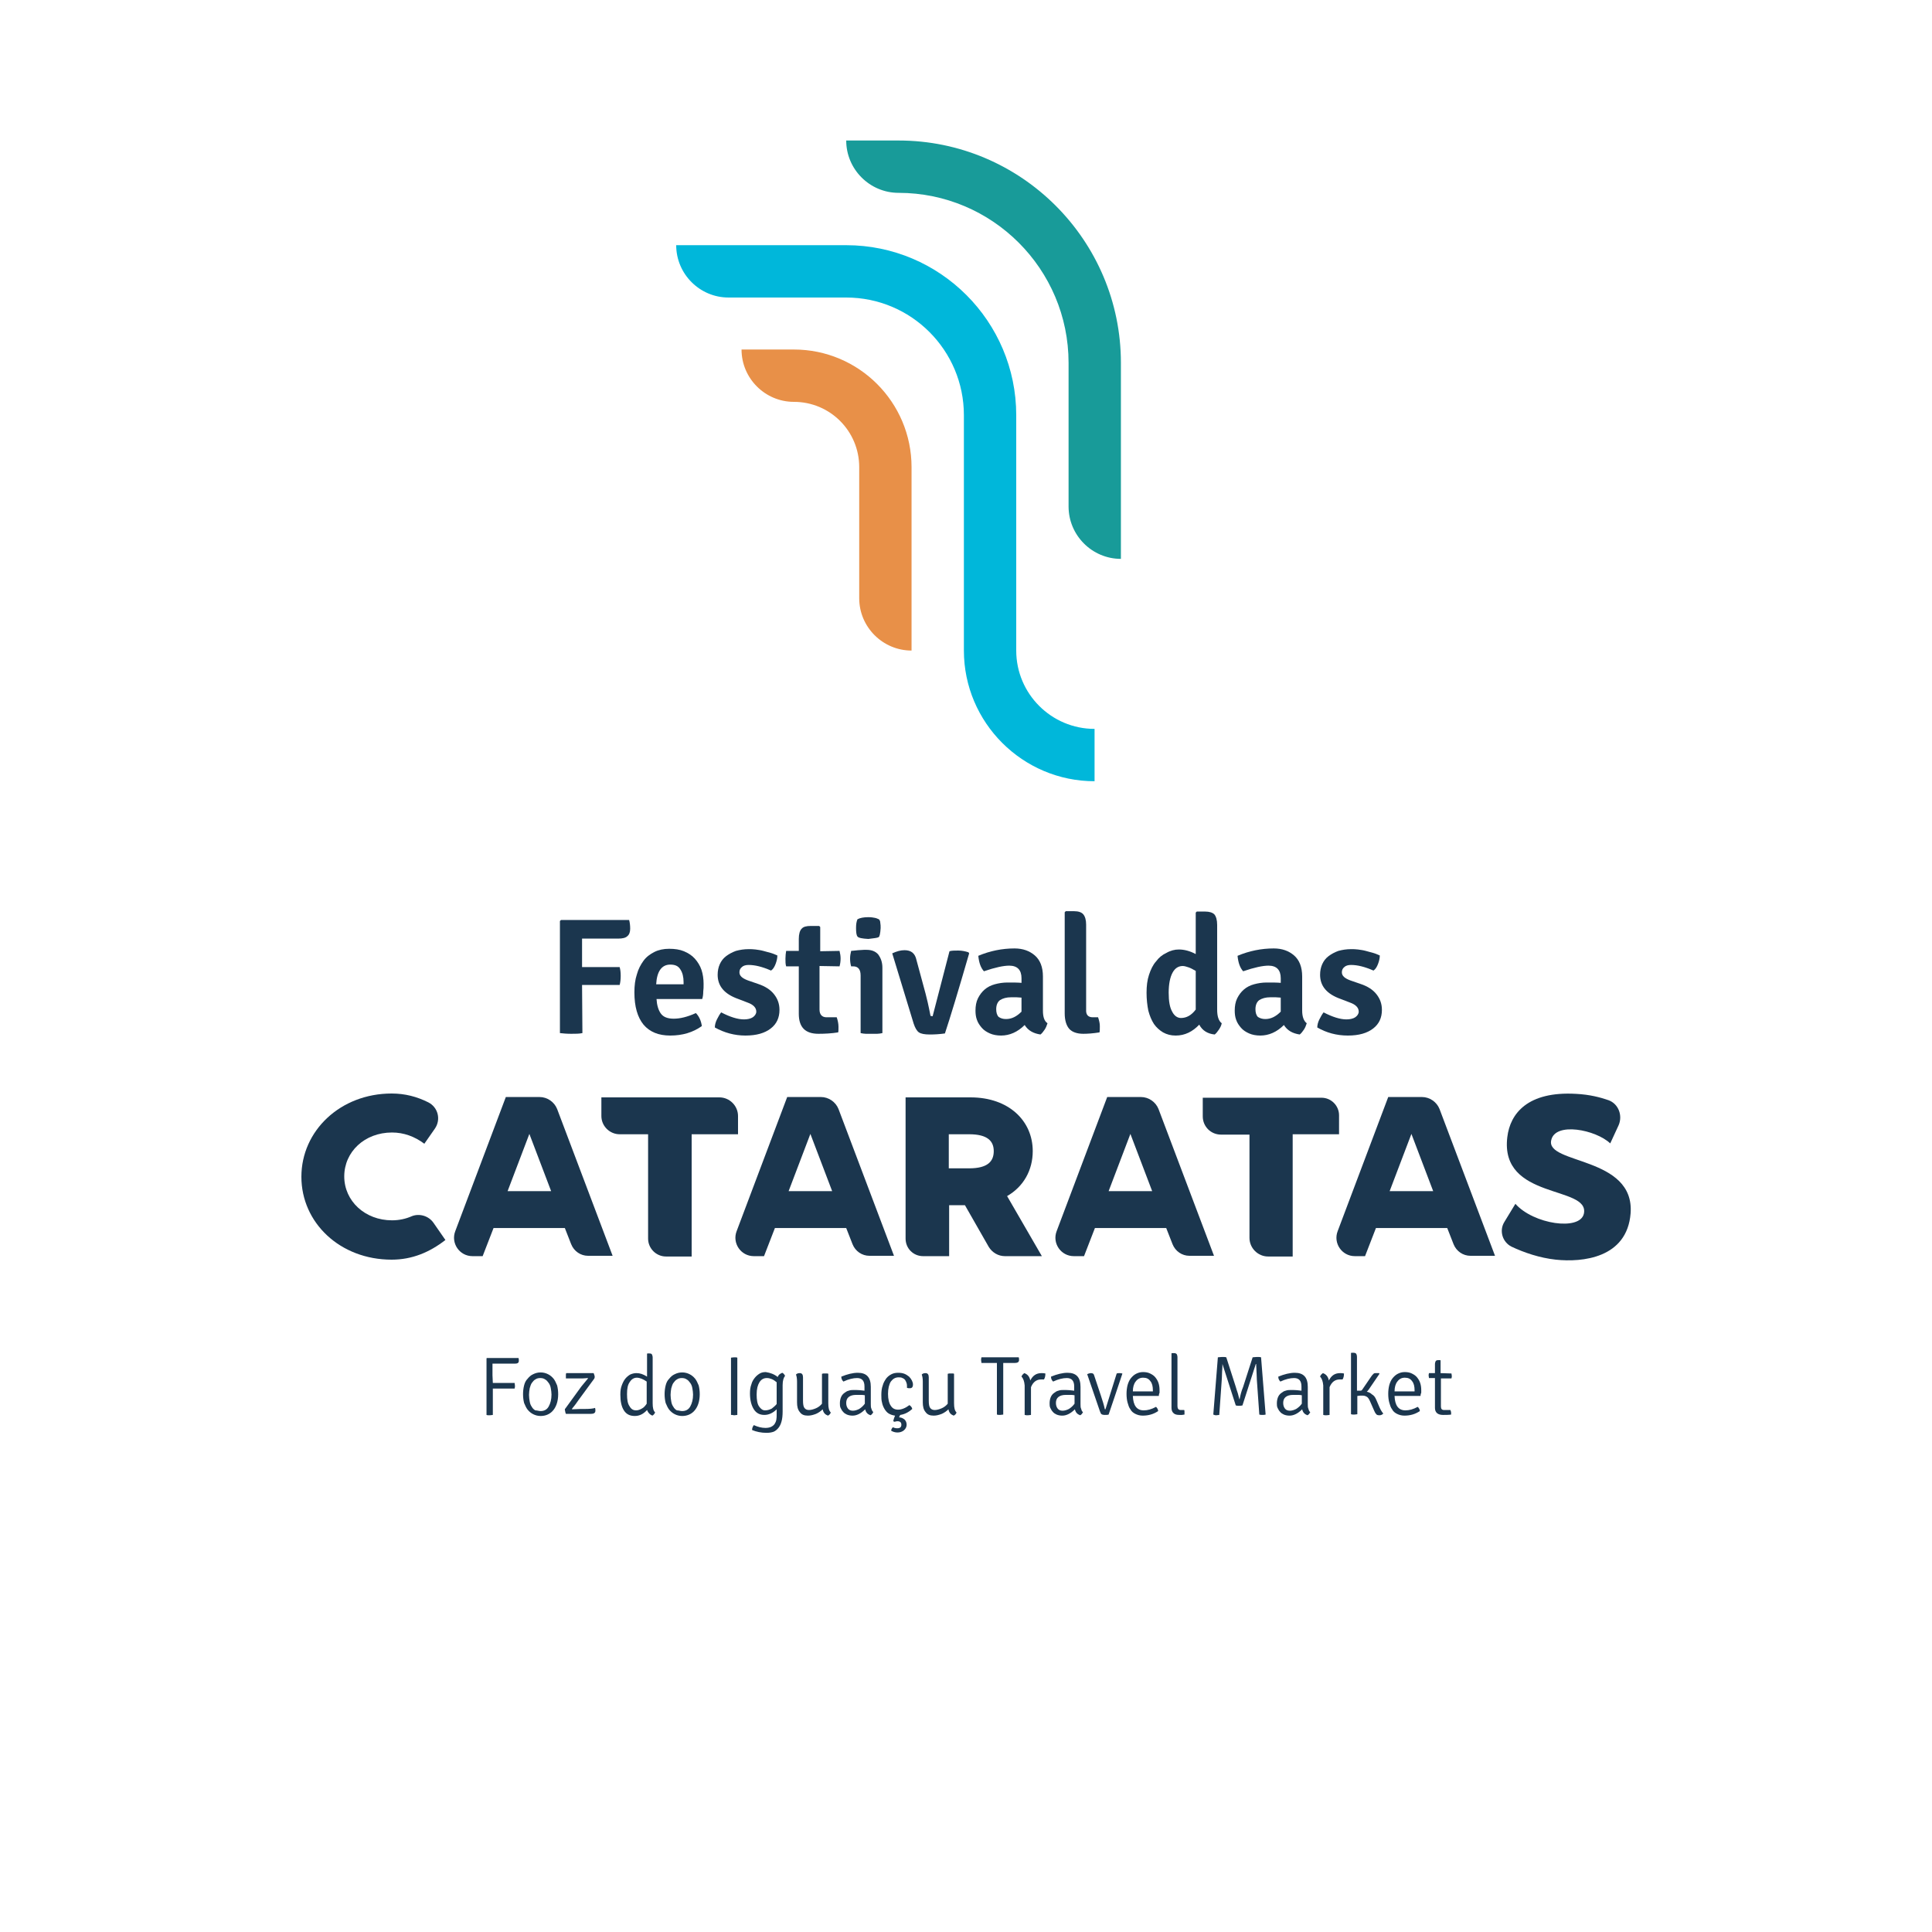 <?xml version="1.0" encoding="utf-8"?>
<!-- Generator: Adobe Illustrator 24.0.1, SVG Export Plug-In . SVG Version: 6.00 Build 0)  -->
<svg version="1.1" id="Camada_1" xmlns="http://www.w3.org/2000/svg" xmlns:xlink="http://www.w3.org/1999/xlink" x="0px" y="0px"
	 viewBox="0 0 550 550" style="enable-background:new 0 0 550 550;" xml:space="preserve">
<style type="text/css">
	.st0{fill:#189B99;}
	.st1{fill:#00B7DA;}
	.st2{fill:#E89048;}
	.st3{fill:#1B364E;}
</style>
<g>
	<g>
		<path class="st0" d="M304.2,144.2c0,8.2,6.7,14.9,14.9,14.9h0v-55.8c0-34.9-28.4-63.3-63.3-63.3h-14.9c0,8.2,6.7,14.9,14.9,14.9
			l0,0c26.7,0,48.4,21.7,48.4,48.4L304.2,144.2z"/>
		<path class="st1" d="M289.3,185.2v-67c0-26.7-21.7-48.4-48.4-48.4h-48.4l0,0c0,8.2,6.7,14.9,14.9,14.9h33.5
			c18.5,0,33.5,15,33.5,33.5v67c0,20.5,16.7,37.2,37.2,37.2v-14.9C299.3,207.5,289.3,197.5,289.3,185.2z"/>
		<g>
			<path class="st2" d="M244.6,170.3c0,8.2,6.7,14.9,14.9,14.9V133c0-18.5-15-33.5-33.5-33.5h-14.9c0,8.2,6.7,14.9,14.9,14.9h0
				c10.3,0,18.6,8.3,18.6,18.6L244.6,170.3L244.6,170.3z"/>
		</g>
	</g>
	<g>
		<g>
			<path class="st3" d="M165.8,294.1c-0.9,0.2-1.9,0.2-3.2,0.2s-2.3-0.1-3.2-0.2v-31.9l0.3-0.3h19.4c0.2,0.7,0.3,1.6,0.3,2.5
				c0,1-0.3,1.7-0.8,2.1c-0.5,0.5-1.4,0.7-2.6,0.7h-10.3l0,4.6v3.5h10.7c0.2,0.7,0.3,1.5,0.3,2.5c0,1-0.1,1.9-0.3,2.6h-10.7
				L165.8,294.1L165.8,294.1z"/>
			<path class="st3" d="M199.9,284.4h-13c0.1,1.7,0.5,3.1,1.2,4.1c0.7,1,1.9,1.5,3.7,1.5c1.8,0,3.9-0.5,6.3-1.6
				c0.9,0.9,1.5,2.2,1.7,3.7c-2.5,1.8-5.5,2.7-9,2.7c-3.3,0-5.8-1-7.6-3.1c-1.7-2.1-2.6-5.1-2.6-9.2c0-1.9,0.2-3.6,0.7-5.1
				c0.4-1.5,1.1-2.8,1.9-3.9c0.8-1.1,1.9-1.9,3.1-2.5c1.2-0.6,2.6-0.9,4.2-0.9c1.6,0,3,0.2,4.2,0.7c1.2,0.5,2.3,1.2,3.1,2.1
				c0.8,0.9,1.5,2,1.9,3.2c0.4,1.2,0.6,2.6,0.6,4c0,0.8,0,1.5-0.1,2.2C200.2,283.1,200.1,283.8,199.9,284.4z M190.8,274.6
				c-2.4,0-3.8,1.9-4,5.6h7.8v-0.6c0-1.5-0.3-2.7-0.9-3.6C193.1,275,192.2,274.6,190.8,274.6z"/>
			<path class="st3" d="M203.5,292.5c0-0.7,0.2-1.5,0.6-2.3c0.4-0.8,0.8-1.5,1.2-2c2.5,1.3,4.7,2,6.5,2c1,0,1.9-0.2,2.5-0.6
				c0.6-0.4,1-1,1-1.6c0-1.1-0.8-2-2.5-2.6l-2.6-1c-4-1.4-5.9-3.7-5.9-6.9c0-1.1,0.2-2.1,0.6-3c0.4-0.9,1-1.7,1.8-2.3
				c0.8-0.6,1.7-1.1,2.8-1.5c1.1-0.3,2.3-0.5,3.6-0.5c0.6,0,1.3,0,2,0.1c0.7,0.1,1.5,0.2,2.2,0.4c0.8,0.2,1.5,0.4,2.2,0.6
				c0.7,0.2,1.3,0.5,1.8,0.7c0,0.8-0.2,1.6-0.5,2.4c-0.3,0.8-0.7,1.5-1.3,1.9c-2.5-1.1-4.6-1.6-6.4-1.6c-0.8,0-1.5,0.2-1.9,0.6
				c-0.5,0.4-0.7,0.9-0.7,1.5c0,1,0.8,1.7,2.4,2.3l2.9,1c2.1,0.7,3.6,1.7,4.6,3c1,1.3,1.5,2.7,1.5,4.4c0,2.2-0.8,4-2.5,5.3
				c-1.7,1.3-4,2-7.2,2C209.1,294.8,206.2,294,203.5,292.5z"/>
			<path class="st3" d="M239,270.7c0.2,0.8,0.3,1.5,0.3,2.2c0,0.7-0.1,1.5-0.3,2.2l-5.7-0.1v12.4c0,1.4,0.7,2.2,2,2.2h2.9
				c0.3,0.9,0.5,1.8,0.5,2.7c0,0.8,0,1.4-0.1,1.6c-1.9,0.3-3.8,0.4-5.6,0.4c-3.8,0-5.6-1.9-5.6-5.7v-13.5l-3.6,0
				c-0.2-0.6-0.2-1.4-0.2-2.2c0-0.8,0.1-1.6,0.2-2.2l3.6,0v-3.4c0-1.4,0.3-2.4,0.8-2.9c0.5-0.6,1.4-0.8,2.6-0.8h2.4l0.3,0.3v6.9
				L239,270.7z"/>
			<path class="st3" d="M251.2,275.5v18.6c-0.5,0.1-1,0.2-1.5,0.2c-0.5,0-1,0-1.6,0c-0.5,0-1.1,0-1.6,0c-0.5,0-1-0.1-1.5-0.2v-16.4
				c0-1.7-0.7-2.6-2.1-2.6h-0.6c-0.2-0.7-0.3-1.4-0.3-2.2c0-0.7,0.1-1.4,0.3-2.2c0.7-0.1,1.4-0.1,2-0.2c0.6,0,1.1-0.1,1.6-0.1h0.8
				c1.4,0,2.5,0.4,3.3,1.3C250.8,272.8,251.2,274,251.2,275.5z M244.1,261.7c0.7-0.4,1.8-0.6,3.1-0.6c0.8,0,1.4,0.1,1.9,0.2
				c0.5,0.1,0.8,0.3,1.1,0.4c0.2,0.2,0.4,0.5,0.4,1c0.1,0.5,0.1,1,0.1,1.5c-0.1,1.6-0.3,2.5-0.6,2.6c-0.3,0.2-1.3,0.3-2.9,0.5
				c-1.8-0.1-2.8-0.3-3.1-0.7c-0.3-0.4-0.4-1.2-0.4-2.4C243.7,263.2,243.8,262.4,244.1,261.7z"/>
			<path class="st3" d="M265.5,289.3l4.8-18.5c0.6-0.2,1.5-0.2,2.5-0.2c1,0,2,0.2,2.9,0.5l0.2,0.3c-3.1,10.7-5.4,18.3-6.9,22.8
				c-1.4,0.2-2.8,0.3-4.3,0.3c-1.5,0-2.5-0.2-3.1-0.6c-0.6-0.4-1.1-1.3-1.5-2.5l-6.1-20c1.3-0.6,2.4-0.9,3.5-0.9
				c1.9,0,3,0.9,3.4,2.8l2.6,9.6c0.3,1.1,0.8,3.2,1.4,6.3C265.1,289.2,265.3,289.3,265.5,289.3z"/>
			<path class="st3" d="M298.2,291.3c-0.2,0.6-0.4,1.2-0.8,1.8c-0.4,0.6-0.8,1.1-1.2,1.4c-2-0.3-3.5-1.1-4.5-2.7c-2,2-4.3,3-6.7,3
				c-1.2,0-2.3-0.2-3.2-0.6c-0.9-0.4-1.7-0.9-2.3-1.6c-0.6-0.7-1.1-1.4-1.4-2.3c-0.3-0.8-0.4-1.7-0.4-2.6c0-1.3,0.2-2.5,0.7-3.5
				c0.5-1,1.1-1.8,1.9-2.5c0.8-0.7,1.8-1.2,2.9-1.5c1.1-0.3,2.3-0.5,3.6-0.5c1.7,0,3,0,4,0.1v-1.3c0-2.4-1.2-3.6-3.5-3.6
				c-1.6,0-4,0.5-7.2,1.6c-0.9-1-1.4-2.4-1.6-4.4c3.3-1.4,6.8-2.1,10.3-2.1c2.4,0,4.3,0.7,5.8,2c1.5,1.3,2.3,3.3,2.3,6v9.7
				C296.9,289.5,297.3,290.7,298.2,291.3z M286.4,290.1c1.6,0,3-0.7,4.4-2.1V284c-0.5,0-1-0.1-1.5-0.1c-0.5,0-0.9,0-1.4,0
				c-1.4,0-2.4,0.3-3.2,0.8c-0.7,0.5-1.1,1.4-1.1,2.6c0,0.9,0.2,1.7,0.7,2.2C284.9,289.9,285.5,290.1,286.4,290.1z"/>
			<path class="st3" d="M311.1,289.6h1.5c0.3,0.9,0.5,1.7,0.5,2.5c0,0.8,0,1.4-0.1,1.8c-1.9,0.3-3.4,0.4-4.6,0.4
				c-1.8,0-3.2-0.5-4-1.4c-0.8-0.9-1.3-2.4-1.3-4.4v-28.8l0.3-0.3h2.4c1.2,0,2.1,0.3,2.6,0.9c0.5,0.6,0.8,1.6,0.8,2.9v24.2
				C309.1,288.9,309.8,289.6,311.1,289.6z"/>
			<path class="st3" d="M335.6,270.3c1.5,0,3.1,0.4,4.8,1.3v-11.8l0.3-0.3h2.4c1.2,0,2.1,0.3,2.6,0.8c0.5,0.6,0.8,1.6,0.8,3v24.1
				c0,1.9,0.4,3.2,1.3,3.9c-0.1,0.6-0.4,1.2-0.8,1.8s-0.8,1.1-1.2,1.4c-2-0.2-3.5-1.1-4.4-2.8c-1.9,2-4.1,3.1-6.7,3.1
				c-1.4,0-2.5-0.3-3.6-0.9c-1-0.6-1.9-1.4-2.6-2.4c-0.7-1.1-1.2-2.3-1.6-3.8c-0.3-1.5-0.5-3.2-0.5-5.1c0-1.9,0.2-3.6,0.7-5.1
				c0.5-1.5,1.1-2.8,2-3.8c0.8-1.1,1.8-1.9,2.9-2.4C333.2,270.6,334.4,270.3,335.6,270.3z M336.2,289.8c1.6,0,3-0.8,4.2-2.4v-11
				c-0.7-0.4-1.4-0.8-2-1c-0.6-0.2-1.2-0.4-1.7-0.4c-1.2,0-2.2,0.6-2.9,1.9c-0.7,1.3-1.1,3.2-1.1,5.7c0,2.4,0.3,4.2,1,5.4
				C334.3,289.2,335.2,289.8,336.2,289.8z"/>
			<path class="st3" d="M372,291.3c-0.2,0.6-0.4,1.2-0.8,1.8c-0.4,0.6-0.8,1.1-1.2,1.4c-2-0.3-3.5-1.1-4.5-2.7c-2,2-4.3,3-6.7,3
				c-1.2,0-2.3-0.2-3.2-0.6c-0.9-0.4-1.7-0.9-2.3-1.6c-0.6-0.7-1.1-1.4-1.4-2.3c-0.3-0.8-0.4-1.7-0.4-2.6c0-1.3,0.2-2.5,0.7-3.5
				c0.5-1,1.1-1.8,1.9-2.5c0.8-0.7,1.8-1.2,2.9-1.5c1.1-0.3,2.3-0.5,3.6-0.5c1.7,0,3,0,4,0.1v-1.3c0-2.4-1.2-3.6-3.5-3.6
				c-1.6,0-4,0.5-7.2,1.6c-0.9-1-1.4-2.4-1.6-4.4c3.3-1.4,6.8-2.1,10.3-2.1c2.4,0,4.3,0.7,5.8,2c1.5,1.3,2.3,3.3,2.3,6v9.7
				C370.7,289.5,371.2,290.7,372,291.3z M360.2,290.1c1.6,0,3-0.7,4.4-2.1V284c-0.5,0-1-0.1-1.5-0.1c-0.5,0-0.9,0-1.4,0
				c-1.4,0-2.4,0.3-3.2,0.8c-0.7,0.5-1.1,1.4-1.1,2.6c0,0.9,0.2,1.7,0.7,2.2C358.7,289.9,359.4,290.1,360.2,290.1z"/>
			<path class="st3" d="M375,292.5c0-0.7,0.2-1.5,0.6-2.3c0.4-0.8,0.8-1.5,1.2-2c2.5,1.3,4.7,2,6.5,2c1,0,1.9-0.2,2.5-0.6
				c0.6-0.4,1-1,1-1.6c0-1.1-0.8-2-2.5-2.6l-2.6-1c-4-1.4-5.9-3.7-5.9-6.9c0-1.1,0.2-2.1,0.6-3c0.4-0.9,1-1.7,1.8-2.3
				c0.8-0.6,1.7-1.1,2.8-1.5c1.1-0.3,2.3-0.5,3.6-0.5c0.6,0,1.3,0,2,0.1c0.7,0.1,1.5,0.2,2.2,0.4c0.8,0.2,1.5,0.4,2.2,0.6
				c0.7,0.2,1.3,0.5,1.8,0.7c0,0.8-0.2,1.6-0.5,2.4c-0.3,0.8-0.7,1.5-1.3,1.9c-2.5-1.1-4.6-1.6-6.4-1.6c-0.8,0-1.5,0.2-1.9,0.6
				c-0.5,0.4-0.7,0.9-0.7,1.5c0,1,0.8,1.7,2.4,2.3l2.9,1c2.1,0.7,3.6,1.7,4.6,3c1,1.3,1.5,2.7,1.5,4.4c0,2.2-0.8,4-2.5,5.3
				c-1.7,1.3-4,2-7.2,2C380.5,294.8,377.6,294,375,292.5z"/>
		</g>
		<g>
			<path class="st3" d="M140.3,393.7l1.3,0h4.9c0,0.3,0.1,0.5,0.1,0.8c0,0.2,0,0.5-0.1,0.8h-4.9c-0.6,0-1,0-1.3,0v7.5
				c-0.2,0-0.5,0.1-0.9,0.1c-0.4,0-0.7,0-0.9-0.1v-16.1l0.1-0.1h9c0.1,0.2,0.1,0.5,0.1,0.8c0,0.6-0.4,0.8-1.1,0.8h-3.8
				c-1.3,0-2.1,0-2.6,0l0,3.3L140.3,393.7L140.3,393.7z"/>
			<path class="st3" d="M157.2,401.8c-0.8,0.8-1.9,1.3-3.3,1.3c-0.8,0-1.5-0.2-2.1-0.5c-0.6-0.3-1.1-0.7-1.6-1.3
				c-0.4-0.5-0.7-1.2-1-1.9c-0.2-0.8-0.3-1.6-0.3-2.5c0-0.9,0.1-1.7,0.3-2.5c0.2-0.8,0.5-1.4,1-1.9c0.4-0.5,0.9-1,1.6-1.3
				c0.6-0.3,1.3-0.5,2.1-0.5c0.8,0,1.5,0.2,2.1,0.5c0.6,0.3,1.1,0.7,1.6,1.3c0.4,0.5,0.7,1.2,1,1.9c0.2,0.8,0.3,1.6,0.3,2.5
				C158.9,399,158.3,400.7,157.2,401.8z M153.9,401.7c1,0,1.8-0.4,2.3-1.3c0.5-0.9,0.8-2,0.8-3.4c0-0.6-0.1-1.2-0.2-1.8
				c-0.1-0.6-0.3-1.1-0.6-1.5c-0.3-0.4-0.6-0.8-1-1c-0.4-0.3-0.9-0.4-1.4-0.4c-0.5,0-1,0.1-1.4,0.4c-0.4,0.2-0.7,0.6-1,1
				c-0.3,0.4-0.4,0.9-0.6,1.5c-0.1,0.6-0.2,1.2-0.2,1.9c0,0.7,0.1,1.3,0.2,1.9c0.1,0.6,0.3,1.1,0.6,1.5c0.2,0.4,0.6,0.8,1,1
				C152.9,401.5,153.4,401.7,153.9,401.7z"/>
			<path class="st3" d="M161,400.9l4.5-6.2l1.9-2.3l-0.1-0.1c-0.3,0-0.8,0.1-1.3,0.1c-0.5,0-1.2,0-2,0h-2.9c0-0.2,0-0.3,0-0.5
				c0-0.1,0-0.3,0-0.5c0-0.2,0-0.3,0.1-0.5h7.8c0.2,0.5,0.3,0.8,0.3,1.1c0,0.2-0.1,0.5-0.3,0.7l-4.4,6c-0.2,0.3-0.4,0.6-0.7,1
				c-0.3,0.4-0.7,0.9-1.1,1.4l0.1,0.1c0.8,0,1.6-0.1,2.4-0.1h1.3c1.3,0,2.3-0.1,2.8-0.3c0.1,0.3,0.1,0.5,0.1,0.8
				c0,0.6-0.4,0.9-1.3,0.9h-7.1c-0.1-0.3-0.2-0.5-0.2-0.7c0-0.2-0.1-0.3-0.1-0.5c0-0.1,0-0.2,0.1-0.3
				C160.8,401.2,160.8,401.1,161,400.9z"/>
			<path class="st3" d="M181.2,390.9c1,0,1.9,0.3,3,1v-6.5l0.1-0.1h0.6c0.4,0,0.6,0.1,0.7,0.3c0.1,0.2,0.2,0.5,0.2,0.9v13
				c0,1.3,0.2,2.1,0.7,2.6c-0.2,0.4-0.4,0.7-0.8,0.9c-0.7-0.3-1.2-0.8-1.5-1.6c-1,1.1-2.1,1.7-3.5,1.7c-1.4,0-2.4-0.5-3.1-1.6
				c-0.7-1.1-1-2.6-1-4.5c0-1,0.1-1.8,0.4-2.6c0.3-0.8,0.6-1.4,1-1.9c0.4-0.5,0.9-0.9,1.4-1.2C180.1,391,180.6,390.9,181.2,390.9z
				 M181.1,401.5c0.5,0,1.1-0.2,1.6-0.5c0.6-0.3,1-0.8,1.4-1.4v-6.3c-1-0.7-2-1.1-2.8-1.1c-0.8,0-1.5,0.4-2,1.2
				c-0.6,0.8-0.8,1.9-0.8,3.5c0,1.6,0.2,2.7,0.7,3.4C179.7,401.2,180.3,401.5,181.1,401.5z"/>
			<path class="st3" d="M197.5,401.8c-0.8,0.8-1.9,1.3-3.3,1.3c-0.8,0-1.5-0.2-2.1-0.5c-0.6-0.3-1.1-0.7-1.6-1.3
				c-0.4-0.5-0.7-1.2-1-1.9c-0.2-0.8-0.3-1.6-0.3-2.5c0-0.9,0.1-1.7,0.3-2.5c0.2-0.8,0.5-1.4,1-1.9c0.4-0.5,0.9-1,1.6-1.3
				c0.6-0.3,1.3-0.5,2.1-0.5c0.8,0,1.5,0.2,2.1,0.5c0.6,0.3,1.1,0.7,1.6,1.3c0.4,0.5,0.7,1.2,1,1.9c0.2,0.8,0.3,1.6,0.3,2.5
				C199.2,399,198.6,400.7,197.5,401.8z M194.2,401.7c1,0,1.8-0.4,2.3-1.3c0.5-0.9,0.8-2,0.8-3.4c0-0.6-0.1-1.2-0.2-1.8
				c-0.1-0.6-0.3-1.1-0.6-1.5c-0.3-0.4-0.6-0.8-1-1c-0.4-0.3-0.9-0.4-1.4-0.4c-0.5,0-1,0.1-1.4,0.4c-0.4,0.2-0.7,0.6-1,1
				c-0.3,0.4-0.4,0.9-0.6,1.5c-0.1,0.6-0.2,1.2-0.2,1.9c0,0.7,0.1,1.3,0.2,1.9c0.1,0.6,0.3,1.1,0.6,1.5c0.2,0.4,0.6,0.8,1,1
				C193.2,401.5,193.7,401.7,194.2,401.7z"/>
			<path class="st3" d="M208.1,402.8v-16.3c0.2,0,0.5-0.1,0.9-0.1c0.4,0,0.7,0,0.9,0.1v16.3c-0.3,0-0.6,0.1-0.9,0.1
				C208.6,402.8,208.3,402.8,208.1,402.8z"/>
			<path class="st3" d="M221.4,392c0.2-0.6,0.6-0.9,1.3-1.2c0.4,0.2,0.6,0.5,0.8,0.9c-0.4,0.4-0.7,1.3-0.7,2.6v7.5
				c0,1.1-0.1,2.1-0.3,2.8c-0.2,0.8-0.5,1.4-0.9,1.9c-0.4,0.5-0.9,0.9-1.4,1.1c-0.6,0.2-1.2,0.3-2,0.3c-1.5,0-2.9-0.3-4.1-0.8
				c0-0.6,0.2-1,0.5-1.4c1.1,0.5,2.2,0.8,3.3,0.8c0.6,0,1.2-0.1,1.6-0.3c0.4-0.2,0.7-0.4,1-0.8c0.2-0.3,0.4-0.7,0.5-1.2
				c0.1-0.5,0.1-1,0.1-1.6v-1.4c-1,1-2.2,1.6-3.5,1.6c-1.3,0-2.3-0.5-3-1.6c-0.7-1.1-1.1-2.6-1.1-4.5c0-1,0.1-1.8,0.4-2.6
				c0.2-0.8,0.6-1.4,1-1.9c0.4-0.5,0.9-0.9,1.4-1.2c0.5-0.3,1.1-0.4,1.7-0.4C219.3,390.8,220.4,391.2,221.4,392z M221.1,399.7v-6.2
				c-0.5-0.4-0.9-0.7-1.4-0.9c-0.5-0.2-0.9-0.3-1.4-0.3c-0.9,0-1.6,0.4-2.1,1.2c-0.5,0.8-0.8,1.9-0.8,3.5c0,1.5,0.2,2.7,0.7,3.4
				c0.5,0.7,1,1.1,1.7,1.1c0.7,0,1.3-0.2,1.9-0.5C220.2,400.6,220.7,400.2,221.1,399.7z"/>
			<path class="st3" d="M226.9,399.2v-5.9c0-0.8-0.1-1.5-0.3-2c0.3-0.3,0.6-0.4,1.1-0.4c0.6,0,0.9,0.4,0.9,1.2v6.6
				c0,1,0.1,1.7,0.4,2.1c0.3,0.4,0.7,0.6,1.3,0.6c0.6,0,1.3-0.2,2-0.5c0.7-0.3,1.3-0.8,1.7-1.3v-8.5c0.1,0,0.2-0.1,0.4-0.1
				c0.2,0,0.3,0,0.5,0s0.3,0,0.5,0c0.2,0,0.3,0,0.4,0.1v8.4c0,1.3,0.2,2.1,0.7,2.6c-0.1,0.4-0.4,0.7-0.8,0.9
				c-0.8-0.3-1.3-0.8-1.5-1.8c-0.5,0.5-1.2,1-1.9,1.3c-0.8,0.3-1.5,0.5-2.3,0.5c-1.1,0-1.8-0.3-2.3-1
				C227.1,401.3,226.9,400.4,226.9,399.2z"/>
			<path class="st3" d="M248.6,402c-0.2,0.4-0.4,0.7-0.8,0.9c-0.8-0.3-1.3-0.8-1.5-1.7c-1.2,1.2-2.4,1.8-3.6,1.8
				c-0.6,0-1.1-0.1-1.6-0.3c-0.4-0.2-0.8-0.4-1.1-0.8c-0.3-0.3-0.5-0.7-0.7-1.1c-0.2-0.4-0.2-0.9-0.2-1.3c0-0.6,0.1-1.2,0.3-1.7
				c0.2-0.5,0.5-0.9,0.9-1.2c0.4-0.3,0.8-0.6,1.3-0.7c0.5-0.2,1.1-0.2,1.6-0.2c1.2,0,2.2,0.1,2.9,0.2v-1.2c0-1.6-0.7-2.4-2.1-2.4
				c-1.1,0-2.4,0.3-3.9,1c-0.4-0.4-0.6-0.8-0.6-1.4c1.7-0.7,3.3-1.1,4.7-1.1c2.5,0,3.7,1.3,3.7,4v4.9c0,0.6,0,1,0.2,1.4
				C248.2,401.5,248.4,401.8,248.6,402z M246.2,399.6v-2.4c-0.4-0.1-0.8-0.1-1.2-0.1c-0.4,0-0.8,0-1.3,0c-0.9,0-1.6,0.2-2.1,0.6
				c-0.5,0.4-0.7,1-0.7,1.7c0,0.7,0.2,1.2,0.5,1.6c0.3,0.4,0.8,0.6,1.4,0.6c0.6,0,1.2-0.2,1.8-0.5
				C245.2,400.7,245.7,400.3,246.2,399.6z"/>
			<path class="st3" d="M254.3,404.5c0.1-0.5,0.3-1,0.5-1.5c-0.7-0.1-1.3-0.3-1.8-0.6c-0.5-0.3-0.9-0.8-1.2-1.3
				c-0.3-0.5-0.6-1.2-0.7-1.8c-0.2-0.7-0.2-1.4-0.2-2.2c0-1,0.1-1.9,0.4-2.7c0.2-0.8,0.6-1.4,1-2c0.4-0.5,0.9-0.9,1.5-1.2
				c0.6-0.3,1.2-0.4,1.9-0.4c0.7,0,1.3,0.1,1.8,0.3c0.5,0.2,0.9,0.5,1.3,0.8c0.3,0.3,0.6,0.7,0.8,1.1c0.2,0.4,0.3,0.8,0.3,1.1
				c0,0.8-0.3,1.1-0.9,1.1c-0.2,0-0.5,0-0.8-0.1v-0.3c0-0.3,0-0.7-0.1-1c-0.1-0.3-0.2-0.6-0.4-0.9c-0.2-0.3-0.5-0.5-0.8-0.6
				c-0.3-0.2-0.7-0.2-1.1-0.2c-0.9,0-1.6,0.4-2.2,1.2c-0.5,0.8-0.8,2-0.8,3.5c0,1.5,0.3,2.7,0.8,3.4c0.5,0.8,1.2,1.1,2.1,1.1
				c0.9,0,2-0.4,3.2-1.3c0.4,0.3,0.7,0.6,0.8,1.1c-1,0.9-2.1,1.5-3.4,1.7c-0.1,0.1-0.1,0.2-0.2,0.3s-0.1,0.2-0.1,0.4
				c0.6,0,1.1,0.3,1.5,0.6c0.4,0.4,0.6,0.9,0.6,1.5c0,0.6-0.3,1.2-0.8,1.6c-0.5,0.4-1.1,0.6-1.8,0.6c-0.7,0-1.3-0.2-1.8-0.5
				c0-0.4,0.2-0.7,0.5-1c0.3,0.2,0.8,0.3,1.2,0.3c0.8,0,1.2-0.3,1.2-1c0-0.7-0.4-1-1.1-1c-0.2,0-0.4,0-0.6,0.1
				C254.5,404.8,254.4,404.7,254.3,404.5z"/>
			<path class="st3" d="M262.7,399.2v-5.9c0-0.8-0.1-1.5-0.3-2c0.3-0.3,0.6-0.4,1.1-0.4c0.6,0,0.9,0.4,0.9,1.2v6.6
				c0,1,0.1,1.7,0.4,2.1c0.3,0.4,0.7,0.6,1.3,0.6c0.6,0,1.3-0.2,2-0.5c0.7-0.3,1.3-0.8,1.7-1.3v-8.5c0.1,0,0.2-0.1,0.4-0.1
				c0.2,0,0.3,0,0.5,0s0.3,0,0.5,0c0.2,0,0.3,0,0.4,0.1v8.4c0,1.3,0.2,2.1,0.7,2.6c-0.1,0.4-0.4,0.7-0.8,0.9
				c-0.8-0.3-1.3-0.8-1.5-1.8c-0.5,0.5-1.2,1-1.9,1.3c-0.8,0.3-1.5,0.5-2.3,0.5c-1.1,0-1.8-0.3-2.3-1
				C262.9,401.3,262.7,400.4,262.7,399.2z"/>
			<path class="st3" d="M286.9,388l-1.3,0v14.7c-0.3,0-0.6,0.1-0.9,0.1c-0.3,0-0.6,0-0.9-0.1V388l-1.3,0h-3.1c0-0.3-0.1-0.5-0.1-0.8
				c0-0.2,0-0.5,0.1-0.8H290c0.1,0.2,0.1,0.5,0.1,0.8c0,0.5-0.4,0.8-1.1,0.8L286.9,388L286.9,388z"/>
			<path class="st3" d="M290.8,391.9c0.1-0.4,0.4-0.7,0.8-1c0.9,0.3,1.5,1,1.7,2.1c0.7-1.4,1.7-2.1,3.2-2.1c0.3,0,0.7,0,1.1,0.1
				c0,0.7-0.1,1.2-0.4,1.7c-0.2,0-0.5,0-0.8,0c-1.3,0-2.3,0.7-2.9,2.2v7.9c-0.2,0-0.5,0.1-0.9,0.1c-0.3,0-0.6,0-0.9-0.1v-8.4
				C291.6,393.2,291.3,392.4,290.8,391.9z"/>
			<path class="st3" d="M308.3,402c-0.2,0.4-0.4,0.7-0.8,0.9c-0.8-0.3-1.3-0.8-1.5-1.7c-1.2,1.2-2.4,1.8-3.6,1.8
				c-0.6,0-1.1-0.1-1.6-0.3c-0.4-0.2-0.8-0.4-1.1-0.8c-0.3-0.3-0.5-0.7-0.7-1.1c-0.2-0.4-0.2-0.9-0.2-1.3c0-0.6,0.1-1.2,0.3-1.7
				c0.2-0.5,0.5-0.9,0.9-1.2c0.4-0.3,0.8-0.6,1.3-0.7c0.5-0.2,1.1-0.2,1.6-0.2c1.2,0,2.2,0.1,2.9,0.2v-1.2c0-1.6-0.7-2.4-2.1-2.4
				c-1.1,0-2.4,0.3-3.9,1c-0.4-0.4-0.6-0.8-0.6-1.4c1.7-0.7,3.3-1.1,4.7-1.1c2.5,0,3.7,1.3,3.7,4v4.9c0,0.6,0,1,0.2,1.4
				C307.9,401.5,308,401.8,308.3,402z M305.9,399.6v-2.4c-0.4-0.1-0.8-0.1-1.2-0.1c-0.4,0-0.8,0-1.3,0c-0.9,0-1.6,0.2-2.1,0.6
				c-0.5,0.4-0.7,1-0.7,1.7c0,0.7,0.2,1.2,0.5,1.6c0.3,0.4,0.8,0.6,1.4,0.6c0.6,0,1.2-0.2,1.8-0.5
				C304.9,400.7,305.4,400.3,305.9,399.6z"/>
			<path class="st3" d="M314.7,401.2l3.2-10.2c0.3-0.1,0.5-0.1,0.7-0.1c0.2,0,0.5,0,0.9,0.1l0,0.1c-1.5,4.5-2.8,8.4-3.9,11.6
				c-0.3,0.1-0.7,0.1-1.1,0.1s-0.8-0.1-0.9-0.2c-0.2-0.1-0.3-0.4-0.5-0.9l-3.6-10.5c0.4-0.2,0.8-0.3,1.1-0.3c0.5,0,0.8,0.2,0.9,0.7
				l1.9,5.7c0.5,1.5,0.9,2.8,1.1,3.8C314.5,401.2,314.6,401.2,314.7,401.2z"/>
			<path class="st3" d="M329.9,397.4h-7.4c0.1,2.7,1.1,4.1,3.1,4.1c1.1,0,2.2-0.3,3.5-1c0.3,0.3,0.6,0.7,0.6,1.2
				c-1.3,0.9-2.8,1.3-4.4,1.3c-0.8,0-1.5-0.2-2.1-0.5c-0.6-0.3-1.1-0.7-1.4-1.3c-0.4-0.5-0.6-1.2-0.8-1.9c-0.2-0.7-0.3-1.6-0.3-2.5
				c0-0.9,0.1-1.7,0.3-2.5c0.2-0.7,0.5-1.4,0.9-1.9c0.4-0.5,0.9-1,1.5-1.3c0.6-0.3,1.2-0.5,2-0.5c0.7,0,1.4,0.1,2,0.4
				c0.6,0.3,1.1,0.6,1.5,1.1c0.4,0.5,0.7,1,0.9,1.6c0.2,0.6,0.3,1.3,0.3,2c0,0.3,0,0.6,0,0.8C329.9,396.9,329.9,397.2,329.9,397.4z
				 M322.5,396.1h5.7v-0.3c0-1.1-0.2-2-0.7-2.6c-0.5-0.7-1.1-1-2.1-1c-0.9,0-1.6,0.4-2.1,1.1C322.8,393.9,322.5,394.9,322.5,396.1z"
				/>
			<path class="st3" d="M336.1,401.4h1c0.1,0.1,0.1,0.3,0.1,0.5c0,0.2,0,0.3,0,0.5c0,0.1,0,0.2,0,0.2c0,0.1,0,0.1,0,0.1
				c-0.3,0-0.5,0.1-0.7,0.1c-0.2,0-0.5,0-0.7,0c-0.7,0-1.2-0.1-1.6-0.4c-0.4-0.3-0.7-0.8-0.7-1.6v-15.5l0.1-0.1h0.6
				c0.4,0,0.6,0.1,0.8,0.3c0.1,0.2,0.2,0.5,0.2,0.9v13.9C335.2,401,335.5,401.4,336.1,401.4z"/>
			<path class="st3" d="M345.4,402.7l1.3-16.3c0.3,0,0.7-0.1,1.2-0.1c0.5,0,0.9,0,1.2,0.1l2.7,8.4c0.1,0.4,0.3,1,0.6,1.9
				c0.2,0.9,0.4,1.4,0.4,1.6h0.1c0.2-1.1,0.5-2.3,1-3.5l2.7-8.4c0.3,0,0.7-0.1,1.2-0.1c0.5,0,0.9,0,1.2,0.1l1.3,16.3
				c-0.3,0.1-0.6,0.1-0.9,0.1c-0.3,0-0.6,0-0.9-0.1l-0.7-9.9c0-0.7-0.1-2.2-0.2-4.5h-0.1l-3.8,11.8c-0.4,0.1-0.7,0.1-1,0.1
				c-0.3,0-0.5,0-0.9-0.1l-3.8-11.8H348c0,0.4,0,1.1-0.1,2.3c0,1.1-0.1,1.9-0.1,2.3l-0.7,9.9c-0.3,0-0.6,0.1-0.9,0.1
				S345.7,402.8,345.4,402.7z"/>
			<path class="st3" d="M373,402c-0.2,0.4-0.4,0.7-0.8,0.9c-0.8-0.3-1.3-0.8-1.5-1.7c-1.2,1.2-2.4,1.8-3.6,1.8
				c-0.6,0-1.1-0.1-1.6-0.3c-0.4-0.2-0.8-0.4-1.1-0.8c-0.3-0.3-0.5-0.7-0.7-1.1c-0.2-0.4-0.2-0.9-0.2-1.3c0-0.6,0.1-1.2,0.3-1.7
				c0.2-0.5,0.5-0.9,0.9-1.2c0.4-0.3,0.8-0.6,1.3-0.7c0.5-0.2,1.1-0.2,1.6-0.2c1.2,0,2.2,0.1,2.9,0.2v-1.2c0-1.6-0.7-2.4-2.1-2.4
				c-1.1,0-2.4,0.3-3.9,1c-0.4-0.4-0.6-0.8-0.6-1.4c1.7-0.7,3.3-1.1,4.7-1.1c2.5,0,3.7,1.3,3.7,4v4.9c0,0.6,0,1,0.2,1.4
				C372.6,401.5,372.7,401.8,373,402z M370.6,399.6v-2.4c-0.4-0.1-0.8-0.1-1.2-0.1c-0.4,0-0.8,0-1.3,0c-0.9,0-1.6,0.2-2.1,0.6
				c-0.5,0.4-0.7,1-0.7,1.7c0,0.7,0.2,1.2,0.5,1.6c0.3,0.4,0.8,0.6,1.4,0.6c0.6,0,1.2-0.2,1.8-0.5
				C369.6,400.7,370.1,400.3,370.6,399.6z"/>
			<path class="st3" d="M375.8,391.9c0.1-0.4,0.4-0.7,0.8-1c0.9,0.3,1.5,1,1.7,2.1c0.7-1.4,1.7-2.1,3.2-2.1c0.3,0,0.7,0,1.1,0.1
				c0,0.7-0.1,1.2-0.4,1.7c-0.2,0-0.5,0-0.8,0c-1.3,0-2.3,0.7-2.9,2.2v7.9c-0.2,0-0.5,0.1-0.9,0.1c-0.3,0-0.6,0-0.9-0.1v-8.4
				C376.6,393.2,376.3,392.4,375.8,391.9z"/>
			<path class="st3" d="M391.8,398.5l0.9,2.1c0.4,0.9,0.8,1.5,1.1,1.8c-0.3,0.3-0.6,0.5-1.1,0.5c-0.4,0-0.8-0.1-0.9-0.3
				c-0.2-0.2-0.4-0.5-0.6-1l-1.1-2.5c-0.3-0.7-0.6-1.2-0.9-1.4c-0.3-0.2-0.7-0.4-1.3-0.4c-0.5,0-1,0-1.5,0.1v5.2
				c-0.2,0-0.5,0.1-0.9,0.1s-0.6,0-0.9-0.1v-17.4l0.1-0.1h0.6c0.4,0,0.6,0.1,0.8,0.3c0.1,0.2,0.2,0.5,0.2,0.9v9.6l1,0
				c0.2,0,0.4-0.1,0.5-0.3l2.6-3.8c0.2-0.3,0.4-0.5,0.6-0.7s0.4-0.2,0.6-0.2c0.2,0,0.6,0,1,0l0.1,0.2l-3,4.4
				c-0.2,0.3-0.4,0.5-0.6,0.7c0.5,0.1,1,0.3,1.4,0.7C391.2,397.3,391.5,397.8,391.8,398.5z"/>
			<path class="st3" d="M404.4,397.4H397c0.1,2.7,1.1,4.1,3.1,4.1c1.1,0,2.2-0.3,3.5-1c0.3,0.3,0.6,0.7,0.6,1.2
				c-1.3,0.9-2.8,1.3-4.4,1.3c-0.8,0-1.5-0.2-2.1-0.5c-0.6-0.3-1.1-0.7-1.4-1.3c-0.4-0.5-0.6-1.2-0.8-1.9c-0.2-0.7-0.3-1.6-0.3-2.5
				c0-0.9,0.1-1.7,0.3-2.5c0.2-0.7,0.5-1.4,0.9-1.9c0.4-0.5,0.9-1,1.5-1.3c0.6-0.3,1.2-0.5,2-0.5c0.7,0,1.4,0.1,2,0.4
				c0.6,0.3,1.1,0.6,1.5,1.1c0.4,0.5,0.7,1,0.9,1.6c0.2,0.6,0.3,1.3,0.3,2c0,0.3,0,0.6,0,0.8C404.4,396.9,404.4,397.2,404.4,397.4z
				 M397,396.1h5.7v-0.3c0-1.1-0.2-2-0.7-2.6c-0.5-0.7-1.1-1-2.1-1c-0.9,0-1.6,0.4-2.1,1.1C397.3,393.9,397,394.9,397,396.1z"/>
			<path class="st3" d="M413.2,391c0,0.2,0.1,0.5,0.1,0.7c0,0.2,0,0.4-0.1,0.7l-3,0v8c0,0.7,0.3,1,0.9,1h1.8
				c0.1,0.3,0.2,0.5,0.2,0.8c0,0.3,0,0.4,0,0.5c-0.7,0.1-1.5,0.1-2.3,0.1c-1.5,0-2.3-0.7-2.3-2v-8.5l-1.7,0c0-0.2-0.1-0.5-0.1-0.7
				c0-0.2,0-0.4,0.1-0.7l1.7,0v-2.5c0-0.4,0.1-0.7,0.2-0.9c0.1-0.2,0.4-0.3,0.7-0.3h0.6l0.1,0.1v3.6L413.2,391z"/>
		</g>
		<g>
			<path class="st3" d="M123.4,348.1l3.4,4.9c-4.5,3.5-9.5,5.6-15.3,5.6c-14.7,0-25.7-10.5-25.7-23.6c0-13.1,11.1-23.7,25.7-23.7
				c3.8,0,7.2,0.9,10.4,2.5c2.8,1.4,3.7,4.9,1.9,7.5l-3,4.3c-2.8-2.1-5.9-3.2-9.2-3.2c-7.8,0-13.6,5.5-13.6,12.5
				c0,7,5.9,12.5,13.6,12.5c2,0,3.9-0.4,5.7-1.2C119.4,345.4,122,346.1,123.4,348.1z"/>
			<path class="st3" d="M160.8,349.6h-20.3l-3.1,8h-2.9c-3.7,0-6.2-3.7-4.9-7.1l14.4-38.2h9.6c2.2,0,4.2,1.4,5,3.4l15.8,41.8h-7
				c-2.1,0-4-1.3-4.8-3.3L160.8,349.6z M156.9,339.1l-6.2-16.3l-6.2,16.3H156.9z"/>
			<path class="st3" d="M240.9,349.6h-20.3l-3.1,8h-2.9c-3.7,0-6.2-3.7-4.9-7.1l14.4-38.2h9.6c2.2,0,4.2,1.4,5,3.4l15.8,41.8h-7
				c-2.1,0-4-1.3-4.8-3.3L240.9,349.6z M236.9,339.1l-6.2-16.3l-6.2,16.3H236.9z"/>
			<path class="st3" d="M332,349.6h-20.3l-3.1,8h-2.9c-3.7,0-6.2-3.7-4.9-7.1l14.4-38.2h9.6c2.2,0,4.2,1.4,5,3.4l15.8,41.8h-7
				c-2.1,0-4-1.3-4.8-3.3L332,349.6z M328,339.1l-6.2-16.3l-6.2,16.3H328z"/>
			<path class="st3" d="M412,349.6h-20.3l-3.1,8h-2.9c-3.7,0-6.2-3.7-4.9-7.1l14.4-38.2h9.6c2.2,0,4.2,1.4,5,3.4l15.8,41.8h-7
				c-2.1,0-4-1.3-4.8-3.3L412,349.6z M408,339.1l-6.2-16.3l-6.2,16.3H408z"/>
			<path class="st3" d="M210.1,322.9h-13.2v34.8h-7.3c-2.8,0-5.1-2.3-5.1-5.1v-29.7h-8.1c-2.8,0-5.2-2.3-5.2-5.2v-5.3h33.6
				c2.9,0,5.3,2.4,5.3,5.3L210.1,322.9L210.1,322.9z"/>
			<path class="st3" d="M274.7,343.1h-4.5v14.5h-7.4c-2.8,0-5-2.2-5-5v-40.2h18.5c10.9,0,17.7,6.7,17.7,15.3
				c0,5.4-2.6,10.1-7.3,12.8l9.9,17.1h-10.5c-1.9,0-3.6-1-4.6-2.6L274.7,343.1z M270.1,332.6h5.8c5.3,0,7-2,7-4.9
				c0-2.8-1.7-4.8-7-4.8h-5.8V332.6z"/>
			<path class="st3" d="M381.2,322.9H368v34.8h-7c-2.9,0-5.3-2.4-5.3-5.3v-29.4h-8.1c-2.9,0-5.2-2.3-5.2-5.2v-5.3h33.8
				c2.8,0,5,2.3,5,5V322.9z"/>
			<path class="st3" d="M464.2,345.4c-1,12.8-13.8,14-21.3,13.2c-4.6-0.5-9-2-12.6-3.7c-2.6-1.3-3.6-4.6-2-7.1l3.1-5.1
				c5.1,5.8,18.4,7.8,19.5,2.8c1.7-8.1-24-3.8-21.8-21.8c0.8-6.7,5.8-13.1,19.6-12.3c3.9,0.2,6.9,1,9.2,1.8c2.8,1,4.1,4.3,2.9,7.1
				l-2.4,5.2c-4.1-3.9-15.7-6.2-16.8-0.9C440,331.5,465.4,329.1,464.2,345.4z"/>
		</g>
	</g>
</g>
</svg>
